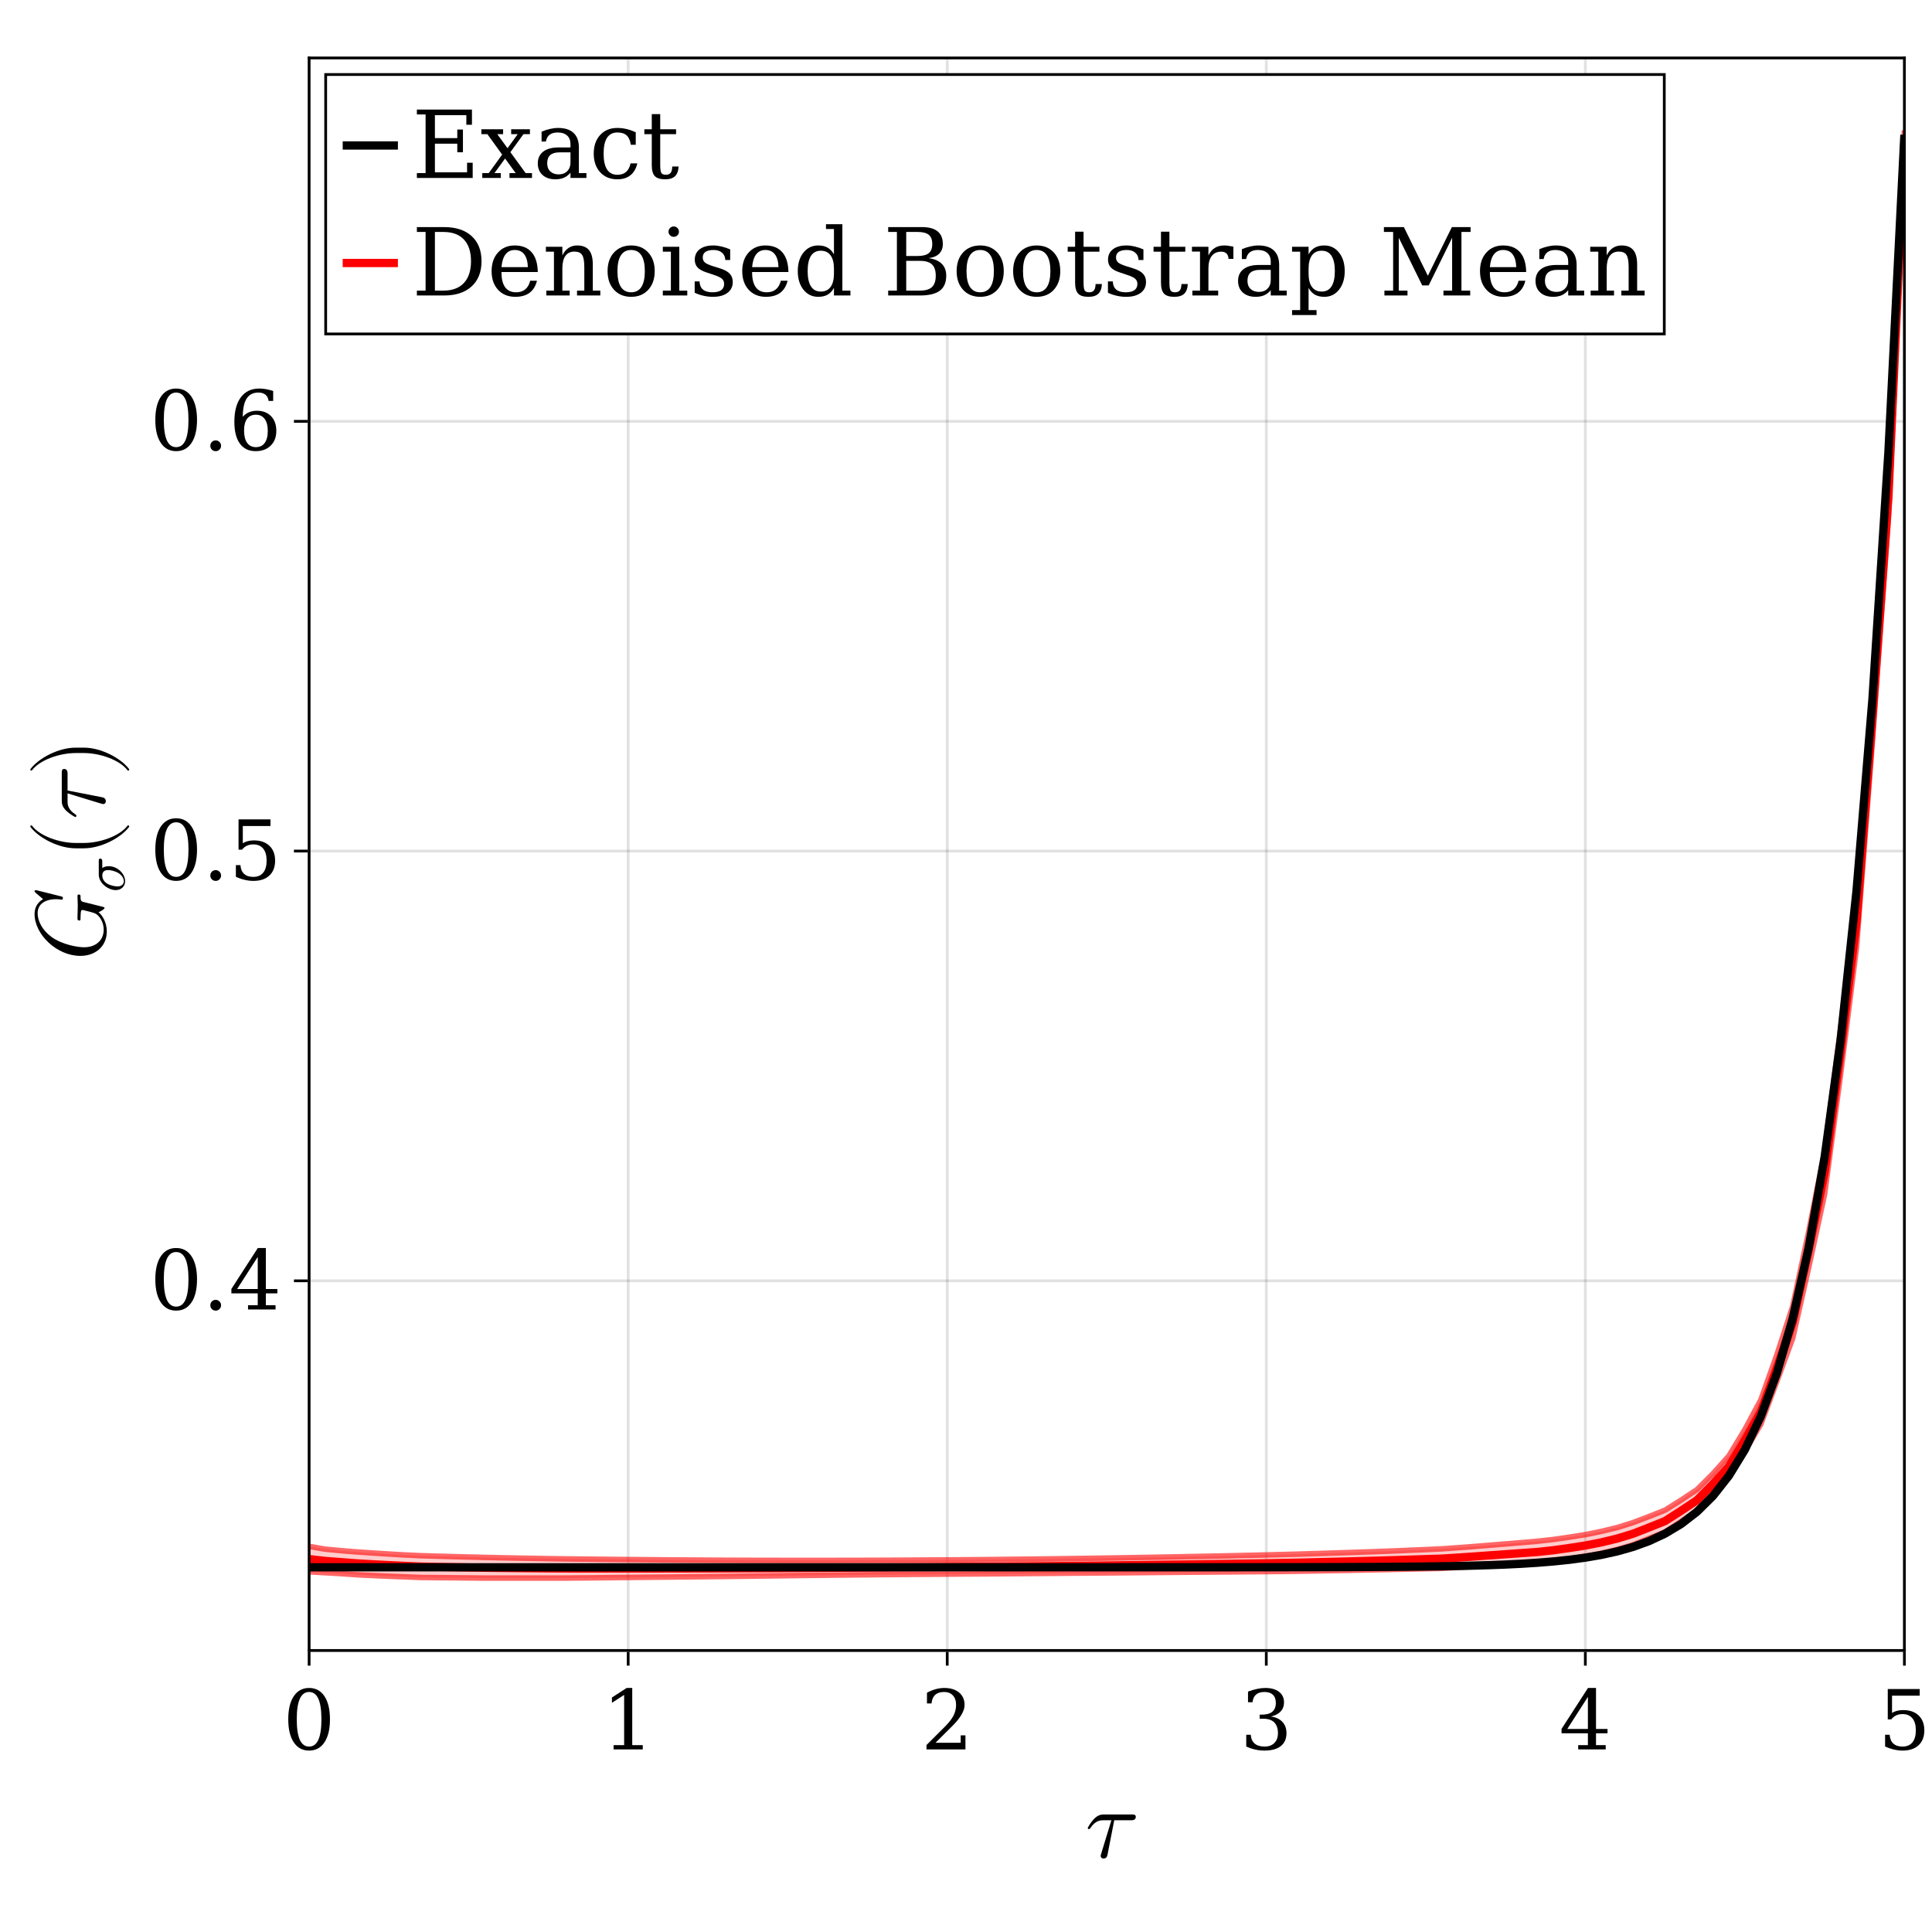 <?xml version="1.0" encoding="UTF-8"?>
<svg xmlns="http://www.w3.org/2000/svg" xmlns:xlink="http://www.w3.org/1999/xlink" width="700" height="700" viewBox="0 0 700 700">
<defs>
<g>
<g id="glyph-0-0-990bd4ef">
<path d="M 18.391 -14.656 C 18.391 -15.516 17.641 -15.516 16.953 -15.516 L 6.875 -15.516 C 6.156 -15.516 4.75 -15.516 3.172 -13.828 C 1.984 -12.531 0.969 -10.797 0.969 -10.578 C 0.969 -10.578 0.969 -10.219 1.406 -10.219 C 1.688 -10.219 1.766 -10.375 1.984 -10.656 C 3.75 -13.422 5.797 -13.422 6.547 -13.422 L 9.547 -13.422 L 6.016 -1.875 C 5.875 -1.438 5.656 -0.688 5.656 -0.547 C 5.656 -0.141 5.906 0.438 6.703 0.438 C 7.891 0.438 8.062 -0.578 8.172 -1.109 L 10.578 -13.422 L 16.625 -13.422 C 17.094 -13.422 18.391 -13.422 18.391 -14.656 Z M 18.391 -14.656 "/>
</g>
<g id="glyph-1-0-990bd4ef">
<path d="M 9.531 -1.031 C 11.031 -1.031 12.148 -1.848 12.891 -3.484 C 13.629 -5.129 14 -7.602 14 -10.906 C 14 -14.227 13.629 -16.707 12.891 -18.344 C 12.148 -19.988 11.031 -20.812 9.531 -20.812 C 8.039 -20.812 6.922 -19.988 6.172 -18.344 C 5.43 -16.707 5.062 -14.227 5.062 -10.906 C 5.062 -7.602 5.43 -5.129 6.172 -3.484 C 6.922 -1.848 8.039 -1.031 9.531 -1.031 Z M 9.531 0.422 C 7.164 0.422 5.316 -0.57 3.984 -2.562 C 2.648 -4.551 1.984 -7.332 1.984 -10.906 C 1.984 -14.5 2.648 -17.289 3.984 -19.281 C 5.316 -21.27 7.164 -22.266 9.531 -22.266 C 11.914 -22.266 13.77 -21.27 15.094 -19.281 C 16.426 -17.289 17.094 -14.5 17.094 -10.906 C 17.094 -7.332 16.426 -4.551 15.094 -2.562 C 13.77 -0.57 11.914 0.422 9.531 0.422 Z M 9.531 0.422 "/>
</g>
<g id="glyph-1-1-990bd4ef">
<path d="M 4.266 0 L 4.266 -1.547 L 8.078 -1.547 L 8.078 -19.75 L 3.656 -16.891 L 3.656 -18.812 L 9 -22.266 L 11.016 -22.266 L 11.016 -1.547 L 14.828 -1.547 L 14.828 0 Z M 4.266 0 "/>
</g>
<g id="glyph-1-2-990bd4ef">
<path d="M 3.844 -16.656 L 2.203 -16.656 L 2.203 -20.547 C 3.242 -21.109 4.289 -21.535 5.344 -21.828 C 6.406 -22.117 7.445 -22.266 8.469 -22.266 C 10.738 -22.266 12.531 -21.711 13.844 -20.609 C 15.164 -19.504 15.828 -18.004 15.828 -16.109 C 15.828 -13.973 14.336 -11.414 11.359 -8.438 C 11.117 -8.207 10.941 -8.035 10.828 -7.922 L 5.297 -2.406 L 14.422 -2.406 L 14.422 -5.094 L 16.141 -5.094 L 16.141 0 L 2.031 0 L 2.031 -1.594 L 8.672 -8.219 C 10.141 -9.688 11.188 -11.031 11.812 -12.25 C 12.438 -13.477 12.75 -14.766 12.75 -16.109 C 12.75 -17.586 12.363 -18.738 11.594 -19.562 C 10.82 -20.395 9.766 -20.812 8.422 -20.812 C 7.023 -20.812 5.945 -20.461 5.188 -19.766 C 4.426 -19.078 3.977 -18.039 3.844 -16.656 Z M 3.844 -16.656 "/>
</g>
<g id="glyph-1-3-990bd4ef">
<path d="M 2.922 -20.953 C 4.055 -21.379 5.148 -21.703 6.203 -21.922 C 7.254 -22.148 8.238 -22.266 9.156 -22.266 C 11.289 -22.266 12.957 -21.801 14.156 -20.875 C 15.363 -19.957 15.969 -18.676 15.969 -17.031 C 15.969 -15.719 15.551 -14.617 14.719 -13.734 C 13.895 -12.848 12.719 -12.25 11.188 -11.938 C 12.988 -11.688 14.383 -11.035 15.375 -9.984 C 16.363 -8.93 16.859 -7.57 16.859 -5.906 C 16.859 -3.863 16.172 -2.297 14.797 -1.203 C 13.43 -0.117 11.457 0.422 8.875 0.422 C 7.727 0.422 6.609 0.297 5.516 0.047 C 4.43 -0.191 3.352 -0.562 2.281 -1.062 L 2.281 -5.297 L 3.922 -5.297 C 4.023 -3.891 4.5 -2.828 5.344 -2.109 C 6.195 -1.391 7.395 -1.031 8.938 -1.031 C 10.426 -1.031 11.602 -1.461 12.469 -2.328 C 13.332 -3.191 13.766 -4.375 13.766 -5.875 C 13.766 -7.594 13.32 -8.895 12.438 -9.781 C 11.551 -10.664 10.25 -11.109 8.531 -11.109 L 7.141 -11.109 L 7.141 -12.594 L 7.859 -12.594 C 9.578 -12.594 10.863 -12.945 11.719 -13.656 C 12.57 -14.363 13 -15.43 13 -16.859 C 13 -18.141 12.645 -19.117 11.938 -19.797 C 11.238 -20.473 10.227 -20.812 8.906 -20.812 C 7.582 -20.812 6.555 -20.5 5.828 -19.875 C 5.109 -19.25 4.688 -18.32 4.562 -17.094 L 2.922 -17.094 Z M 2.922 -20.953 "/>
</g>
<g id="glyph-1-4-990bd4ef">
<path d="M 10.469 -7.406 L 10.469 -19.047 L 3 -7.406 Z M 16.922 0 L 6.953 0 L 6.953 -1.547 L 10.469 -1.547 L 10.469 -5.844 L 0.922 -5.844 L 0.922 -7.438 L 10.5 -22.266 L 13.406 -22.266 L 13.406 -7.406 L 17.578 -7.406 L 17.578 -5.844 L 13.406 -5.844 L 13.406 -1.547 L 16.922 -1.547 Z M 16.922 0 "/>
</g>
<g id="glyph-1-5-990bd4ef">
<path d="M 15.094 -21.875 L 15.094 -19.469 L 5.062 -19.469 L 5.062 -13.203 C 5.57 -13.547 6.164 -13.805 6.844 -13.984 C 7.52 -14.16 8.281 -14.25 9.125 -14.25 C 11.488 -14.25 13.352 -13.594 14.719 -12.281 C 16.082 -10.977 16.766 -9.191 16.766 -6.922 C 16.766 -4.609 16.07 -2.805 14.688 -1.516 C 13.312 -0.223 11.375 0.422 8.875 0.422 C 7.875 0.422 6.844 0.297 5.781 0.047 C 4.727 -0.191 3.648 -0.562 2.547 -1.062 L 2.547 -5.297 L 4.203 -5.297 C 4.297 -3.91 4.738 -2.852 5.531 -2.125 C 6.32 -1.395 7.438 -1.031 8.875 -1.031 C 10.414 -1.031 11.602 -1.535 12.438 -2.547 C 13.27 -3.566 13.688 -5.023 13.688 -6.922 C 13.688 -8.816 13.27 -10.27 12.438 -11.281 C 11.613 -12.289 10.426 -12.797 8.875 -12.797 C 8 -12.797 7.223 -12.641 6.547 -12.328 C 5.879 -12.016 5.289 -11.535 4.781 -10.891 L 3.516 -10.891 L 3.516 -21.875 Z M 15.094 -21.875 "/>
</g>
<g id="glyph-1-6-990bd4ef">
<path d="M 2.828 -1.531 C 2.828 -2.07 3.008 -2.531 3.375 -2.906 C 3.75 -3.289 4.219 -3.484 4.781 -3.484 C 5.312 -3.484 5.766 -3.289 6.141 -2.906 C 6.523 -2.531 6.719 -2.07 6.719 -1.531 C 6.719 -0.988 6.523 -0.523 6.141 -0.141 C 5.766 0.234 5.312 0.422 4.781 0.422 C 4.219 0.422 3.75 0.234 3.375 -0.141 C 3.008 -0.516 2.828 -0.977 2.828 -1.531 Z M 2.828 -1.531 "/>
</g>
<g id="glyph-1-7-990bd4ef">
<path d="M 9.812 -1.031 C 11.188 -1.031 12.242 -1.535 12.984 -2.547 C 13.734 -3.555 14.109 -5.008 14.109 -6.906 C 14.109 -8.789 13.734 -10.238 12.984 -11.25 C 12.242 -12.27 11.188 -12.781 9.812 -12.781 C 8.414 -12.781 7.348 -12.289 6.609 -11.312 C 5.879 -10.332 5.516 -8.922 5.516 -7.078 C 5.516 -5.129 5.883 -3.633 6.625 -2.594 C 7.375 -1.551 8.438 -1.031 9.812 -1.031 Z M 5.047 -12.047 C 5.703 -12.773 6.453 -13.316 7.297 -13.672 C 8.141 -14.035 9.086 -14.219 10.141 -14.219 C 12.316 -14.219 14.035 -13.562 15.297 -12.25 C 16.566 -10.945 17.203 -9.164 17.203 -6.906 C 17.203 -4.688 16.52 -2.91 15.156 -1.578 C 13.789 -0.242 11.973 0.422 9.703 0.422 C 7.223 0.422 5.316 -0.492 3.984 -2.328 C 2.66 -4.172 2 -6.801 2 -10.219 C 2 -14.051 2.785 -17.016 4.359 -19.109 C 5.93 -21.211 8.148 -22.266 11.016 -22.266 C 11.785 -22.266 12.594 -22.191 13.438 -22.047 C 14.289 -21.898 15.164 -21.68 16.062 -21.391 L 16.062 -17.781 L 14.406 -17.781 C 14.281 -18.77 13.898 -19.52 13.266 -20.031 C 12.629 -20.551 11.773 -20.812 10.703 -20.812 C 8.805 -20.812 7.395 -20.094 6.469 -18.656 C 5.539 -17.227 5.066 -15.023 5.047 -12.047 Z M 5.047 -12.047 "/>
</g>
<g id="glyph-2-0-990bd4ef">
<path d="M -9.359 -27.641 C -9.641 -27.641 -9.828 -27.5 -9.828 -27.188 C -9.828 -26.062 -9.719 -24.844 -9.719 -23.688 C -9.719 -22.141 -9.828 -20.516 -9.828 -18.969 C -9.828 -18.688 -9.828 -18.219 -9.109 -18.219 C -8.719 -18.219 -8.719 -18.609 -8.719 -19.156 L -8.719 -19.438 C -8.719 -19.906 -8.672 -20.516 -8.641 -20.984 C -8.531 -21.75 -8.5 -22.031 -7.984 -22.031 C -7.844 -22.031 -7.781 -22.031 -6.766 -21.75 C -3.562 -20.953 -3.172 -20.875 -2.156 -19.797 C -0.75 -18.25 -0.328 -16.266 -0.328 -14.906 C -0.328 -11.484 -2.703 -8.531 -7.484 -8.531 C -9.578 -8.531 -15.297 -9.391 -19.297 -12.312 C -22.609 -14.766 -24.266 -18.078 -24.266 -20.844 C -24.266 -24.656 -20.812 -25.953 -17.672 -25.953 C -16.734 -25.953 -15.594 -25.781 -15.484 -25.781 C -15.125 -25.781 -15.125 -26.141 -15.125 -26.312 C -15.125 -26.719 -15.156 -26.812 -15.766 -26.969 L -24.516 -29.156 C -24.656 -29.203 -24.875 -29.234 -25.016 -29.234 C -25.016 -29.234 -25.375 -29.203 -25.375 -28.844 C -25.375 -28.844 -25.375 -28.578 -24.984 -28.266 L -22.312 -25.984 C -24.797 -24.438 -25.375 -22.359 -25.375 -20.562 C -25.375 -13.141 -17.281 -5.406 -8.812 -5.406 C -3.031 -5.406 0.797 -9.141 0.797 -14.25 C 0.797 -17.562 -0.859 -20.203 -2.203 -21.234 C -1.328 -21.562 -0.031 -22.359 -0.031 -22.75 C -0.031 -23 -0.25 -23.078 -0.641 -23.188 L -7.531 -24.906 C -8.359 -25.125 -8.719 -25.203 -8.719 -26.781 C -8.719 -27.25 -8.719 -27.641 -9.359 -27.641 Z M -9.359 -27.641 "/>
</g>
<g id="glyph-3-0-990bd4ef">
<path d="M -8.781 -12.25 C -9.312 -12.25 -9.312 -11.797 -9.312 -11.406 L -9.312 -6.484 C -9.312 -3.219 -5.75 -0.828 -3.172 -0.828 C -1.281 -0.828 0.234 -2.094 0.234 -4.062 C 0.234 -6.609 -2.375 -9.484 -5.703 -9.484 C -6.062 -9.484 -7.109 -9.484 -8.047 -8.812 L -8.047 -11.188 C -8.047 -11.469 -8.047 -12.25 -8.781 -12.25 Z M -5.953 -8.094 C -4.938 -8.094 -3.172 -7.672 -2.078 -6.938 C -0.797 -6.094 -0.234 -4.922 -0.234 -4.078 C -0.234 -3.016 -1.016 -2.156 -2.562 -2.156 C -3.219 -2.156 -4.984 -2.422 -6.266 -3.172 C -7.75 -4.078 -8.047 -5.375 -8.047 -6.109 C -8.047 -7.922 -6.625 -8.094 -5.953 -8.094 Z M -5.953 -8.094 "/>
</g>
<g id="glyph-4-0-990bd4ef">
<path d="M 8.562 -11.953 C 8.453 -11.953 8.359 -11.875 8.281 -11.812 C 5.469 -8.062 -1.734 -5.578 -7.484 -5.578 L -10.516 -5.578 C -16.266 -5.578 -23.469 -8.062 -26.281 -11.812 C -26.359 -11.875 -26.453 -11.953 -26.562 -11.953 C -26.75 -11.953 -26.922 -11.766 -26.922 -11.594 C -26.922 -11.516 -26.891 -11.453 -26.859 -11.375 C -23.875 -7.422 -16.672 -3.641 -10.516 -3.641 L -7.484 -3.641 C -1.328 -3.641 5.875 -7.422 8.859 -11.375 C 8.891 -11.453 8.922 -11.516 8.922 -11.594 C 8.922 -11.766 8.75 -11.953 8.562 -11.953 Z M 8.562 -11.953 "/>
</g>
<g id="glyph-5-0-990bd4ef">
<path d="M -14.656 -18.391 C -15.516 -18.391 -15.516 -17.641 -15.516 -16.953 L -15.516 -6.875 C -15.516 -6.156 -15.516 -4.75 -13.828 -3.172 C -12.531 -1.984 -10.797 -0.969 -10.578 -0.969 C -10.578 -0.969 -10.219 -0.969 -10.219 -1.406 C -10.219 -1.688 -10.375 -1.766 -10.656 -1.984 C -13.422 -3.75 -13.422 -5.797 -13.422 -6.547 L -13.422 -9.547 L -1.875 -6.016 C -1.438 -5.875 -0.688 -5.656 -0.547 -5.656 C -0.141 -5.656 0.438 -5.906 0.438 -6.703 C 0.438 -7.891 -0.578 -8.062 -1.109 -8.172 L -13.422 -10.578 L -13.422 -16.625 C -13.422 -17.094 -13.422 -18.391 -14.656 -18.391 Z M -14.656 -18.391 "/>
</g>
<g id="glyph-6-0-990bd4ef">
<path d="M -7.484 -10.375 L -10.516 -10.375 C -16.672 -10.375 -23.875 -6.594 -26.859 -2.625 C -26.891 -2.562 -26.922 -2.484 -26.922 -2.406 C -26.922 -2.234 -26.75 -2.047 -26.562 -2.047 C -26.453 -2.047 -26.359 -2.125 -26.281 -2.203 C -23.469 -5.938 -16.266 -8.422 -10.516 -8.422 L -7.484 -8.422 C -1.734 -8.422 5.469 -5.938 8.281 -2.203 C 8.359 -2.125 8.453 -2.047 8.562 -2.047 C 8.75 -2.047 8.922 -2.234 8.922 -2.406 C 8.922 -2.484 8.891 -2.562 8.859 -2.625 C 5.875 -6.594 -1.328 -10.375 -7.484 -10.375 Z M -7.484 -10.375 "/>
</g>
<g id="glyph-7-0-990bd4ef">
<path d="M 1.875 0 L 1.875 -1.766 L 5.031 -1.766 L 5.031 -23.016 L 1.875 -23.016 L 1.875 -24.781 L 21.828 -24.781 L 21.828 -19.281 L 19.797 -19.281 L 19.797 -22.75 L 8.406 -22.75 L 8.406 -14.438 L 16.516 -14.438 L 16.516 -17.547 L 18.562 -17.547 L 18.562 -9.312 L 16.516 -9.312 L 16.516 -12.422 L 8.406 -12.422 L 8.406 -2.047 L 20.062 -2.047 L 20.062 -5.516 L 22.094 -5.516 L 22.094 0 Z M 1.875 0 "/>
</g>
<g id="glyph-7-1-990bd4ef">
<path d="M 9.891 -10.781 L 13.594 -15.875 L 11.219 -15.875 L 11.219 -17.641 L 18.016 -17.641 L 18.016 -15.875 L 15.672 -15.875 L 10.938 -9.344 L 16.453 -1.766 L 18.766 -1.766 L 18.766 0 L 10.609 0 L 10.609 -1.766 L 12.844 -1.766 L 9.016 -7.047 L 5.156 -1.766 L 7.453 -1.766 L 7.453 0 L 0.75 0 L 0.75 -1.766 L 3.094 -1.766 L 7.953 -8.469 L 2.594 -15.875 L 0.422 -15.875 L 0.422 -17.641 L 8.297 -17.641 L 8.297 -15.875 L 6.188 -15.875 Z M 9.891 -10.781 "/>
</g>
<g id="glyph-7-2-990bd4ef">
<path d="M 13.531 -5.547 L 13.531 -9.281 L 9.594 -9.281 C 8.082 -9.281 6.953 -8.953 6.203 -8.297 C 5.461 -7.648 5.094 -6.648 5.094 -5.297 C 5.094 -4.066 5.469 -3.094 6.219 -2.375 C 6.977 -1.656 8 -1.297 9.281 -1.297 C 10.551 -1.297 11.578 -1.688 12.359 -2.469 C 13.141 -3.258 13.531 -4.285 13.531 -5.547 Z M 16.578 -11.031 L 16.578 -1.766 L 19.312 -1.766 L 19.312 0 L 13.531 0 L 13.531 -1.906 C 12.852 -1.094 12.07 -0.488 11.188 -0.094 C 10.301 0.289 9.266 0.484 8.078 0.484 C 6.117 0.484 4.562 -0.035 3.406 -1.078 C 2.258 -2.117 1.688 -3.523 1.688 -5.297 C 1.688 -7.117 2.344 -8.535 3.656 -9.547 C 4.977 -10.555 6.844 -11.062 9.25 -11.062 L 13.531 -11.062 L 13.531 -12.266 C 13.531 -13.609 13.125 -14.645 12.312 -15.375 C 11.5 -16.113 10.352 -16.484 8.875 -16.484 C 7.664 -16.484 6.695 -16.207 5.969 -15.656 C 5.25 -15.102 4.801 -14.285 4.625 -13.203 L 3.062 -13.203 L 3.062 -16.766 C 4.125 -17.223 5.156 -17.562 6.156 -17.781 C 7.156 -18.008 8.129 -18.125 9.078 -18.125 C 11.523 -18.125 13.383 -17.52 14.656 -16.312 C 15.938 -15.102 16.578 -13.344 16.578 -11.031 Z M 16.578 -11.031 "/>
</g>
<g id="glyph-7-3-990bd4ef">
<path d="M 17.484 -5.297 C 17.047 -3.41 16.211 -1.973 14.984 -0.984 C 13.766 -0.004 12.18 0.484 10.234 0.484 C 7.66 0.484 5.594 -0.363 4.031 -2.062 C 2.469 -3.758 1.688 -6.016 1.688 -8.828 C 1.688 -11.648 2.469 -13.906 4.031 -15.594 C 5.594 -17.281 7.66 -18.125 10.234 -18.125 C 11.348 -18.125 12.457 -17.992 13.562 -17.734 C 14.664 -17.473 15.781 -17.078 16.906 -16.547 L 16.906 -12.031 L 15.125 -12.031 C 14.895 -13.582 14.391 -14.711 13.609 -15.422 C 12.828 -16.129 11.711 -16.484 10.266 -16.484 C 8.609 -16.484 7.359 -15.844 6.516 -14.562 C 5.68 -13.289 5.266 -11.379 5.266 -8.828 C 5.266 -6.285 5.68 -4.367 6.516 -3.078 C 7.348 -1.797 8.598 -1.156 10.266 -1.156 C 11.578 -1.156 12.625 -1.5 13.406 -2.188 C 14.195 -2.875 14.738 -3.91 15.031 -5.297 Z M 17.484 -5.297 "/>
</g>
<g id="glyph-7-4-990bd4ef">
<path d="M 3.672 -15.875 L 0.984 -15.875 L 0.984 -17.641 L 3.672 -17.641 L 3.672 -23.125 L 6.734 -23.125 L 6.734 -17.641 L 12.484 -17.641 L 12.484 -15.875 L 6.734 -15.875 L 6.734 -4.672 C 6.734 -3.172 6.879 -2.207 7.172 -1.781 C 7.461 -1.363 7.992 -1.156 8.766 -1.156 C 9.566 -1.156 10.148 -1.391 10.516 -1.859 C 10.879 -2.336 11.07 -3.102 11.094 -4.156 L 13.391 -4.156 C 13.305 -2.551 12.867 -1.375 12.078 -0.625 C 11.297 0.113 10.102 0.484 8.5 0.484 C 6.738 0.484 5.492 0.094 4.766 -0.688 C 4.035 -1.469 3.672 -2.797 3.672 -4.672 Z M 3.672 -15.875 "/>
</g>
<g id="glyph-7-5-990bd4ef">
<path d="M 8.406 -1.766 L 11.484 -1.766 C 14.703 -1.766 17.172 -2.68 18.891 -4.516 C 20.617 -6.348 21.484 -8.984 21.484 -12.422 C 21.484 -15.848 20.625 -18.469 18.906 -20.281 C 17.195 -22.102 14.723 -23.016 11.484 -23.016 L 8.406 -23.016 Z M 1.875 0 L 1.875 -1.766 L 5.031 -1.766 L 5.031 -23.016 L 1.875 -23.016 L 1.875 -24.781 L 11.734 -24.781 C 16.004 -24.781 19.332 -23.691 21.719 -21.516 C 24.102 -19.336 25.297 -16.305 25.297 -12.422 C 25.297 -8.523 24.098 -5.477 21.703 -3.281 C 19.316 -1.094 15.992 0 11.734 0 Z M 1.875 0 "/>
</g>
<g id="glyph-7-6-990bd4ef">
<path d="M 18.422 -8.5 L 5.266 -8.5 L 5.266 -8.375 C 5.266 -5.988 5.711 -4.188 6.609 -2.969 C 7.504 -1.758 8.828 -1.156 10.578 -1.156 C 11.91 -1.156 13.004 -1.504 13.859 -2.203 C 14.723 -2.91 15.328 -3.957 15.672 -5.344 L 18.125 -5.344 C 17.645 -3.406 16.75 -1.945 15.438 -0.969 C 14.125 0 12.398 0.484 10.266 0.484 C 7.68 0.484 5.602 -0.363 4.031 -2.062 C 2.469 -3.758 1.688 -6.016 1.688 -8.828 C 1.688 -11.617 2.457 -13.863 4 -15.562 C 5.539 -17.27 7.562 -18.125 10.062 -18.125 C 12.727 -18.125 14.773 -17.301 16.203 -15.656 C 17.629 -14.02 18.367 -11.633 18.422 -8.5 Z M 14.828 -10.266 C 14.754 -12.316 14.316 -13.863 13.516 -14.906 C 12.711 -15.957 11.562 -16.484 10.062 -16.484 C 8.656 -16.484 7.547 -15.957 6.734 -14.906 C 5.93 -13.852 5.441 -12.305 5.266 -10.266 Z M 14.828 -10.266 "/>
</g>
<g id="glyph-7-7-990bd4ef">
<path d="M 1.391 0 L 1.391 -1.766 L 4.156 -1.766 L 4.156 -15.875 L 1.234 -15.875 L 1.234 -17.641 L 7.203 -17.641 L 7.203 -14.516 C 7.766 -15.703 8.5 -16.598 9.406 -17.203 C 10.312 -17.816 11.359 -18.125 12.547 -18.125 C 14.492 -18.125 15.926 -17.566 16.844 -16.453 C 17.77 -15.336 18.234 -13.594 18.234 -11.219 L 18.234 -1.766 L 20.953 -1.766 L 20.953 0 L 12.516 0 L 12.516 -1.766 L 15.156 -1.766 L 15.156 -10.266 C 15.156 -12.422 14.891 -13.898 14.359 -14.703 C 13.828 -15.504 12.895 -15.906 11.562 -15.906 C 10.145 -15.906 9.062 -15.383 8.312 -14.344 C 7.57 -13.312 7.203 -11.805 7.203 -9.828 L 7.203 -1.766 L 9.859 -1.766 L 9.859 0 Z M 1.391 0 "/>
</g>
<g id="glyph-7-8-990bd4ef">
<path d="M 10.234 -1.156 C 11.867 -1.156 13.102 -1.801 13.938 -3.094 C 14.77 -4.395 15.188 -6.305 15.188 -8.828 C 15.188 -11.359 14.77 -13.266 13.938 -14.547 C 13.102 -15.836 11.867 -16.484 10.234 -16.484 C 8.586 -16.484 7.348 -15.836 6.516 -14.547 C 5.68 -13.266 5.266 -11.359 5.266 -8.828 C 5.266 -6.305 5.68 -4.395 6.516 -3.094 C 7.359 -1.801 8.598 -1.156 10.234 -1.156 Z M 10.234 0.484 C 7.66 0.484 5.594 -0.363 4.031 -2.062 C 2.469 -3.758 1.688 -6.016 1.688 -8.828 C 1.688 -11.641 2.461 -13.891 4.016 -15.578 C 5.578 -17.273 7.648 -18.125 10.234 -18.125 C 12.805 -18.125 14.867 -17.273 16.422 -15.578 C 17.984 -13.891 18.766 -11.641 18.766 -8.828 C 18.766 -6.016 17.984 -3.758 16.422 -2.062 C 14.867 -0.363 12.805 0.484 10.234 0.484 Z M 10.234 0.484 "/>
</g>
<g id="glyph-7-9-990bd4ef">
<path d="M 3.297 -23.125 C 3.297 -23.633 3.484 -24.078 3.859 -24.453 C 4.234 -24.828 4.68 -25.016 5.203 -25.016 C 5.703 -25.016 6.141 -24.828 6.516 -24.453 C 6.891 -24.078 7.078 -23.633 7.078 -23.125 C 7.078 -22.602 6.895 -22.16 6.531 -21.797 C 6.164 -21.43 5.723 -21.25 5.203 -21.25 C 4.68 -21.25 4.234 -21.43 3.859 -21.797 C 3.484 -22.16 3.297 -22.602 3.297 -23.125 Z M 7.203 -1.766 L 10.094 -1.766 L 10.094 0 L 1.234 0 L 1.234 -1.766 L 4.156 -1.766 L 4.156 -15.875 L 1.234 -15.875 L 1.234 -17.641 L 7.203 -17.641 Z M 7.203 -1.766 "/>
</g>
<g id="glyph-7-10-990bd4ef">
<path d="M 1.906 -0.984 L 1.906 -5.094 L 3.672 -5.094 C 3.711 -3.781 4.125 -2.797 4.906 -2.141 C 5.688 -1.484 6.844 -1.156 8.375 -1.156 C 9.738 -1.156 10.781 -1.41 11.5 -1.922 C 12.219 -2.441 12.578 -3.195 12.578 -4.188 C 12.578 -4.957 12.312 -5.582 11.781 -6.062 C 11.258 -6.539 10.156 -7.051 8.469 -7.594 L 6.266 -8.328 C 4.742 -8.816 3.641 -9.426 2.953 -10.156 C 2.273 -10.883 1.938 -11.816 1.938 -12.953 C 1.938 -14.566 2.531 -15.832 3.719 -16.75 C 4.906 -17.664 6.547 -18.125 8.641 -18.125 C 9.566 -18.125 10.539 -18.004 11.562 -17.766 C 12.594 -17.523 13.66 -17.172 14.766 -16.703 L 14.766 -12.844 L 13 -12.844 C 12.957 -13.988 12.555 -14.879 11.797 -15.516 C 11.047 -16.16 10.023 -16.484 8.734 -16.484 C 7.453 -16.484 6.477 -16.254 5.812 -15.797 C 5.156 -15.348 4.828 -14.672 4.828 -13.766 C 4.828 -13.023 5.078 -12.43 5.578 -11.984 C 6.078 -11.535 7.07 -11.078 8.562 -10.609 L 10.984 -9.859 C 12.66 -9.336 13.863 -8.688 14.594 -7.906 C 15.332 -7.125 15.703 -6.117 15.703 -4.891 C 15.703 -3.223 15.062 -1.91 13.781 -0.953 C 12.508 0.004 10.75 0.484 8.5 0.484 C 7.363 0.484 6.25 0.359 5.156 0.109 C 4.07 -0.129 2.988 -0.492 1.906 -0.984 Z M 1.906 -0.984 "/>
</g>
<g id="glyph-7-11-990bd4ef">
<path d="M 17.844 -1.766 L 20.766 -1.766 L 20.766 0 L 14.797 0 L 14.797 -2.75 C 14.191 -1.645 13.426 -0.828 12.5 -0.297 C 11.582 0.223 10.441 0.484 9.078 0.484 C 6.91 0.484 5.133 -0.375 3.75 -2.094 C 2.375 -3.82 1.688 -6.066 1.688 -8.828 C 1.688 -11.598 2.375 -13.836 3.75 -15.547 C 5.125 -17.266 6.898 -18.125 9.078 -18.125 C 10.441 -18.125 11.582 -17.859 12.5 -17.328 C 13.426 -16.805 14.191 -15.992 14.797 -14.891 L 14.797 -24.078 L 11.906 -24.078 L 11.906 -25.828 L 17.844 -25.828 Z M 14.797 -7.953 L 14.797 -9.703 C 14.797 -11.805 14.391 -13.414 13.578 -14.531 C 12.766 -15.656 11.582 -16.219 10.031 -16.219 C 8.457 -16.219 7.27 -15.598 6.469 -14.359 C 5.664 -13.117 5.266 -11.273 5.266 -8.828 C 5.266 -6.398 5.664 -4.555 6.469 -3.297 C 7.27 -2.047 8.457 -1.422 10.031 -1.422 C 11.582 -1.422 12.766 -1.977 13.578 -3.094 C 14.391 -4.207 14.797 -5.828 14.797 -7.953 Z M 14.797 -7.953 "/>
</g>
<g id="glyph-7-12-990bd4ef">
</g>
<g id="glyph-7-13-990bd4ef">
<path d="M 8.406 -1.766 L 13.359 -1.766 C 15.359 -1.766 16.816 -2.191 17.734 -3.047 C 18.648 -3.91 19.109 -5.285 19.109 -7.172 C 19.109 -9.047 18.648 -10.41 17.734 -11.266 C 16.828 -12.117 15.367 -12.547 13.359 -12.547 L 8.406 -12.547 Z M 8.406 -14.312 L 12.625 -14.312 C 14.438 -14.312 15.758 -14.66 16.594 -15.359 C 17.426 -16.055 17.844 -17.156 17.844 -18.656 C 17.844 -20.176 17.426 -21.281 16.594 -21.969 C 15.758 -22.664 14.438 -23.016 12.625 -23.016 L 8.406 -23.016 Z M 1.875 0 L 1.875 -1.766 L 5.031 -1.766 L 5.031 -23.016 L 1.875 -23.016 L 1.875 -24.781 L 14.109 -24.781 C 16.609 -24.781 18.492 -24.27 19.766 -23.25 C 21.035 -22.227 21.672 -20.695 21.672 -18.656 C 21.672 -17.188 21.227 -16.016 20.344 -15.141 C 19.469 -14.266 18.18 -13.727 16.484 -13.531 C 18.586 -13.258 20.18 -12.582 21.266 -11.5 C 22.359 -10.426 22.906 -8.984 22.906 -7.172 C 22.906 -4.711 22.129 -2.898 20.578 -1.734 C 19.035 -0.578 16.617 0 13.328 0 Z M 1.875 0 "/>
</g>
<g id="glyph-7-14-990bd4ef">
<path d="M 16.25 -17.688 L 16.25 -13.266 L 14.5 -13.266 C 14.438 -14.141 14.188 -14.789 13.75 -15.219 C 13.32 -15.656 12.695 -15.875 11.875 -15.875 C 10.363 -15.875 9.207 -15.352 8.406 -14.312 C 7.602 -13.27 7.203 -11.773 7.203 -9.828 L 7.203 -1.766 L 10.734 -1.766 L 10.734 0 L 1.391 0 L 1.391 -1.766 L 4.156 -1.766 L 4.156 -15.906 L 1.234 -15.906 L 1.234 -17.641 L 7.203 -17.641 L 7.203 -14.516 C 7.805 -15.742 8.578 -16.648 9.516 -17.234 C 10.453 -17.828 11.598 -18.125 12.953 -18.125 C 13.453 -18.125 13.973 -18.082 14.516 -18 C 15.066 -17.926 15.645 -17.82 16.25 -17.688 Z M 16.25 -17.688 "/>
</g>
<g id="glyph-7-15-990bd4ef">
<path d="M 6.969 -9.703 L 6.969 -7.953 C 6.969 -5.828 7.375 -4.207 8.188 -3.094 C 9 -1.977 10.18 -1.422 11.734 -1.422 C 13.297 -1.422 14.477 -2.047 15.281 -3.297 C 16.082 -4.555 16.484 -6.398 16.484 -8.828 C 16.484 -11.273 16.082 -13.117 15.281 -14.359 C 14.477 -15.598 13.297 -16.219 11.734 -16.219 C 10.18 -16.219 9 -15.656 8.188 -14.531 C 7.375 -13.414 6.969 -11.805 6.969 -9.703 Z M 3.922 -15.875 L 0.984 -15.875 L 0.984 -17.641 L 6.969 -17.641 L 6.969 -14.891 C 7.57 -15.992 8.332 -16.805 9.25 -17.328 C 10.176 -17.859 11.32 -18.125 12.688 -18.125 C 14.852 -18.125 16.625 -17.266 18 -15.547 C 19.375 -13.836 20.062 -11.598 20.062 -8.828 C 20.062 -6.066 19.375 -3.82 18 -2.094 C 16.625 -0.375 14.852 0.484 12.688 0.484 C 11.32 0.484 10.176 0.223 9.25 -0.297 C 8.332 -0.828 7.57 -1.645 6.969 -2.75 L 6.969 5.297 L 9.859 5.297 L 9.859 7.078 L 0.984 7.078 L 0.984 5.297 L 3.922 5.297 Z M 3.922 -15.875 "/>
</g>
<g id="glyph-7-16-990bd4ef">
<path d="M 1.875 0 L 1.875 -1.766 L 5.031 -1.766 L 5.031 -23.016 L 1.688 -23.016 L 1.688 -24.781 L 8.922 -24.781 L 17.609 -7.141 L 26.312 -24.781 L 33.094 -24.781 L 33.094 -23.016 L 29.781 -23.016 L 29.781 -1.766 L 32.953 -1.766 L 32.953 0 L 23.266 0 L 23.266 -1.766 L 26.406 -1.766 L 26.406 -20.922 L 17.906 -3.641 L 15.578 -3.641 L 7.078 -20.922 L 7.078 -1.766 L 10.234 -1.766 L 10.234 0 Z M 1.875 0 "/>
</g>
</g>
<clipPath id="clip-0-990bd4ef">
<path clip-rule="nonzero" d="M 112 43 L 690 43 L 690 577 L 112 577 Z M 112 43 "/>
</clipPath>
<clipPath id="clip-1-990bd4ef">
<path clip-rule="nonzero" d="M 112 50 L 690 50 L 690 578 L 112 578 Z M 112 50 "/>
</clipPath>
<clipPath id="clip-2-990bd4ef">
<path clip-rule="nonzero" d="M 112 41 L 690 41 L 690 572 L 112 572 Z M 112 41 "/>
</clipPath>
<clipPath id="clip-3-990bd4ef">
<path clip-rule="nonzero" d="M 112 40 L 690 40 L 690 577 L 112 577 Z M 112 40 "/>
</clipPath>
</defs>
<rect x="-70" y="-70" width="840" height="840" fill="rgb(100%, 100%, 100%)" fill-opacity="1"/>
<path fill-rule="nonzero" fill="rgb(100%, 100%, 100%)" fill-opacity="1" d="M 112 598 L 690 598 L 690 21 L 112 21 Z M 112 598 "/>
<path fill="none" stroke-width="1" stroke-linecap="butt" stroke-linejoin="miter" stroke="rgb(0%, 0%, 0%)" stroke-opacity="0.12" stroke-miterlimit="1.155" d="M 112 598 L 112 21 "/>
<path fill="none" stroke-width="1" stroke-linecap="butt" stroke-linejoin="miter" stroke="rgb(0%, 0%, 0%)" stroke-opacity="0.12" stroke-miterlimit="1.155" d="M 227.602 598 L 227.602 21 "/>
<path fill="none" stroke-width="1" stroke-linecap="butt" stroke-linejoin="miter" stroke="rgb(0%, 0%, 0%)" stroke-opacity="0.12" stroke-miterlimit="1.155" d="M 343.199 598 L 343.199 21 "/>
<path fill="none" stroke-width="1" stroke-linecap="butt" stroke-linejoin="miter" stroke="rgb(0%, 0%, 0%)" stroke-opacity="0.12" stroke-miterlimit="1.155" d="M 458.801 598 L 458.801 21 "/>
<path fill="none" stroke-width="1" stroke-linecap="butt" stroke-linejoin="miter" stroke="rgb(0%, 0%, 0%)" stroke-opacity="0.12" stroke-miterlimit="1.155" d="M 574.398 598 L 574.398 21 "/>
<path fill="none" stroke-width="1" stroke-linecap="butt" stroke-linejoin="miter" stroke="rgb(0%, 0%, 0%)" stroke-opacity="0.12" stroke-miterlimit="1.155" d="M 690 598 L 690 21 "/>
<path fill="none" stroke-width="1" stroke-linecap="butt" stroke-linejoin="miter" stroke="rgb(0%, 0%, 0%)" stroke-opacity="0.12" stroke-miterlimit="1.155" d="M 112 464.059 L 690 464.059 "/>
<path fill="none" stroke-width="1" stroke-linecap="butt" stroke-linejoin="miter" stroke="rgb(0%, 0%, 0%)" stroke-opacity="0.12" stroke-miterlimit="1.155" d="M 112 308.359 L 690 308.359 "/>
<path fill="none" stroke-width="1" stroke-linecap="butt" stroke-linejoin="miter" stroke="rgb(0%, 0%, 0%)" stroke-opacity="0.12" stroke-miterlimit="1.155" d="M 112 152.656 L 690 152.656 "/>
<g fill="rgb(0%, 0%, 0%)" fill-opacity="1">
<use xlink:href="#glyph-0-0-990bd4ef" x="393.134" y="672.938"/>
</g>
<g fill="rgb(0%, 0%, 0%)" fill-opacity="1">
<use xlink:href="#glyph-1-0-990bd4ef" x="102.457" y="633.847"/>
</g>
<g fill="rgb(0%, 0%, 0%)" fill-opacity="1">
<use xlink:href="#glyph-1-1-990bd4ef" x="218.057" y="633.847"/>
</g>
<g fill="rgb(0%, 0%, 0%)" fill-opacity="1">
<use xlink:href="#glyph-1-2-990bd4ef" x="333.657" y="633.847"/>
</g>
<g fill="rgb(0%, 0%, 0%)" fill-opacity="1">
<use xlink:href="#glyph-1-3-990bd4ef" x="449.257" y="633.847"/>
</g>
<g fill="rgb(0%, 0%, 0%)" fill-opacity="1">
<use xlink:href="#glyph-1-4-990bd4ef" x="564.857" y="633.847"/>
</g>
<g fill="rgb(0%, 0%, 0%)" fill-opacity="1">
<use xlink:href="#glyph-1-5-990bd4ef" x="680.457" y="633.847"/>
</g>
<g fill="rgb(0%, 0%, 0%)" fill-opacity="1">
<use xlink:href="#glyph-2-0-990bd4ef" x="37.9" y="351.742"/>
</g>
<g fill="rgb(0%, 0%, 0%)" fill-opacity="1">
<use xlink:href="#glyph-3-0-990bd4ef" x="45.1" y="323.331"/>
</g>
<g fill="rgb(0%, 0%, 0%)" fill-opacity="1">
<use xlink:href="#glyph-4-0-990bd4ef" x="37.9" y="310.998"/>
</g>
<g fill="rgb(0%, 0%, 0%)" fill-opacity="1">
<use xlink:href="#glyph-5-0-990bd4ef" x="37.9" y="296.994"/>
</g>
<g fill="rgb(0%, 0%, 0%)" fill-opacity="1">
<use xlink:href="#glyph-6-0-990bd4ef" x="37.9" y="281.262"/>
</g>
<g fill="rgb(0%, 0%, 0%)" fill-opacity="1">
<use xlink:href="#glyph-1-0-990bd4ef" x="54.29" y="474.445"/>
</g>
<g fill="rgb(0%, 0%, 0%)" fill-opacity="1">
<use xlink:href="#glyph-1-6-990bd4ef" x="73.377" y="474.445"/>
</g>
<g fill="rgb(0%, 0%, 0%)" fill-opacity="1">
<use xlink:href="#glyph-1-4-990bd4ef" x="82.913" y="474.445"/>
</g>
<g fill="rgb(0%, 0%, 0%)" fill-opacity="1">
<use xlink:href="#glyph-1-0-990bd4ef" x="54.29" y="318.744"/>
</g>
<g fill="rgb(0%, 0%, 0%)" fill-opacity="1">
<use xlink:href="#glyph-1-6-990bd4ef" x="73.377" y="318.744"/>
</g>
<g fill="rgb(0%, 0%, 0%)" fill-opacity="1">
<use xlink:href="#glyph-1-5-990bd4ef" x="82.913" y="318.744"/>
</g>
<g fill="rgb(0%, 0%, 0%)" fill-opacity="1">
<use xlink:href="#glyph-1-0-990bd4ef" x="54.29" y="163.043"/>
</g>
<g fill="rgb(0%, 0%, 0%)" fill-opacity="1">
<use xlink:href="#glyph-1-6-990bd4ef" x="73.377" y="163.043"/>
</g>
<g fill="rgb(0%, 0%, 0%)" fill-opacity="1">
<use xlink:href="#glyph-1-7-990bd4ef" x="82.913" y="163.043"/>
</g>
<path fill-rule="nonzero" fill="rgb(100%, 0%, 0%)" fill-opacity="0.2" d="M 112 560.285 L 117.781 561.285 L 123.559 561.84 L 129.34 562.305 L 135.121 562.691 L 140.898 563.051 L 146.68 563.391 L 152.461 563.656 L 158.238 563.828 L 164.02 563.984 L 169.801 564.137 L 175.578 564.277 L 181.359 564.406 L 187.141 564.52 L 192.922 564.625 L 198.699 564.727 L 204.48 564.816 L 210.262 564.883 L 216.039 564.941 L 221.82 565 L 227.602 565.055 L 233.379 565.105 L 244.941 565.199 L 250.719 565.238 L 256.5 565.273 L 262.281 565.305 L 268.059 565.328 L 273.84 565.344 L 279.621 565.355 L 285.398 565.363 L 291.18 565.367 L 296.961 565.367 L 302.738 565.359 L 308.52 565.352 L 314.301 565.336 L 320.078 565.316 L 325.859 565.289 L 331.641 565.258 L 337.422 565.223 L 343.199 565.188 L 348.98 565.145 L 354.762 565.098 L 360.539 565.039 L 372.102 564.914 L 377.879 564.844 L 383.66 564.77 L 389.441 564.688 L 395.219 564.605 L 406.781 564.426 L 412.559 564.324 L 418.34 564.223 L 424.121 564.117 L 429.898 564.004 L 435.68 563.891 L 441.461 563.773 L 447.238 563.648 L 453.02 563.52 L 458.801 563.383 L 464.578 563.238 L 470.359 563.082 L 476.141 562.91 L 481.922 562.73 L 487.699 562.547 L 493.48 562.355 L 499.262 562.156 L 505.039 561.934 L 510.82 561.688 L 516.602 561.438 L 522.379 561.18 L 528.16 560.77 L 533.941 560.336 L 539.719 559.871 L 545.5 559.398 L 551.281 558.918 L 557.059 558.422 L 562.84 557.781 L 568.621 556.938 L 574.398 556.031 L 580.18 554.852 L 585.961 553.457 L 591.738 551.641 L 597.52 549.445 L 603.301 547.148 L 609.078 543.527 L 614.859 539.699 L 620.641 533.941 L 626.422 527.473 L 632.199 517.918 L 637.98 507.191 L 643.762 490.977 L 649.539 473.277 L 655.32 446.285 L 661.102 417.004 L 666.879 372.543 L 672.66 324.41 L 678.441 251.125 L 684.219 171.613 L 690 47.227 L 690 56.43 L 684.219 187.883 L 678.441 268.164 L 672.66 343.207 L 666.879 389.246 L 661.102 432.629 L 655.32 459.254 L 649.539 484.844 L 643.762 500.57 L 637.98 516.023 L 632.199 525.785 L 626.422 535.234 L 620.641 541.461 L 614.859 547.398 L 609.078 551.262 L 603.301 555.047 L 597.52 557.395 L 591.738 559.711 L 585.961 561.418 L 580.18 562.824 L 574.398 563.91 L 568.621 564.797 L 562.84 565.578 L 557.059 566.191 L 551.281 566.527 L 545.5 566.867 L 539.719 567.219 L 533.941 567.574 L 528.16 567.93 L 522.379 568.254 L 516.602 568.375 L 505.039 568.625 L 499.262 568.746 L 493.48 568.859 L 487.699 568.98 L 481.922 569.078 L 476.141 569.18 L 470.359 569.285 L 464.578 569.355 L 458.801 569.418 L 453.02 569.461 L 447.238 569.512 L 441.461 569.559 L 435.68 569.602 L 429.898 569.648 L 424.121 569.695 L 418.34 569.746 L 412.559 569.801 L 406.781 569.852 L 395.219 569.938 L 389.441 569.98 L 383.66 570.027 L 377.879 570.078 L 372.102 570.129 L 366.32 570.172 L 360.539 570.223 L 354.762 570.27 L 348.98 570.301 L 343.199 570.34 L 337.422 570.383 L 325.859 570.469 L 320.078 570.52 L 314.301 570.574 L 308.52 570.629 L 302.738 570.691 L 296.961 570.758 L 291.18 570.824 L 285.398 570.895 L 279.621 570.969 L 273.84 571.039 L 268.059 571.117 L 262.281 571.188 L 250.719 571.312 L 244.941 571.371 L 239.16 571.434 L 233.379 571.488 L 227.602 571.547 L 221.82 571.602 L 216.039 571.664 L 210.262 571.715 L 204.48 571.766 L 198.699 571.77 L 192.922 571.773 L 187.141 571.77 L 181.359 571.773 L 175.578 571.77 L 169.801 571.711 L 158.238 571.609 L 152.461 571.551 L 146.68 571.316 L 140.898 571.102 L 135.121 570.848 L 129.34 570.574 L 123.559 570.156 L 117.781 569.824 L 112 569.488 Z M 112 560.285 "/>
<g clip-path="url(#clip-0-990bd4ef)">
<path fill="none" stroke-width="3" stroke-linecap="butt" stroke-linejoin="miter" stroke="rgb(100%, 0%, 0%)" stroke-opacity="1" stroke-miterlimit="2" d="M 112 564.887 L 117.781 565.555 L 123.559 565.996 L 129.34 566.438 L 135.121 566.77 L 140.898 567.078 L 146.68 567.352 L 152.461 567.602 L 158.238 567.719 L 164.02 567.824 L 169.801 567.922 L 175.578 568.023 L 181.359 568.09 L 192.922 568.199 L 198.699 568.25 L 204.48 568.289 L 210.262 568.297 L 216.039 568.301 L 227.602 568.301 L 233.379 568.297 L 239.16 568.293 L 244.941 568.285 L 250.719 568.273 L 256.5 568.262 L 262.281 568.246 L 268.059 568.223 L 273.84 568.191 L 279.621 568.164 L 285.398 568.129 L 291.18 568.098 L 296.961 568.062 L 302.738 568.027 L 308.52 567.988 L 314.301 567.953 L 320.078 567.918 L 325.859 567.879 L 331.641 567.844 L 337.422 567.805 L 343.199 567.766 L 348.98 567.723 L 354.762 567.684 L 360.539 567.629 L 372.102 567.52 L 377.879 567.461 L 383.66 567.398 L 389.441 567.332 L 395.219 567.27 L 401 567.207 L 406.781 567.137 L 412.559 567.062 L 424.121 566.906 L 429.898 566.828 L 441.461 566.664 L 447.238 566.578 L 453.02 566.492 L 458.801 566.402 L 464.578 566.297 L 470.359 566.184 L 476.141 566.043 L 481.922 565.906 L 487.699 565.766 L 493.48 565.609 L 499.262 565.449 L 505.039 565.281 L 516.602 564.906 L 522.379 564.719 L 528.16 564.352 L 533.941 563.957 L 539.719 563.543 L 551.281 562.723 L 557.059 562.309 L 562.84 561.68 L 568.621 560.867 L 574.398 559.969 L 580.18 558.84 L 585.961 557.438 L 591.738 555.676 L 597.52 553.418 L 603.301 551.098 L 609.078 547.395 L 614.859 543.547 L 620.641 537.703 L 626.422 531.352 L 632.199 521.852 L 637.98 511.609 L 643.762 495.773 L 649.539 479.062 L 655.32 452.77 L 661.102 424.816 L 666.879 380.895 L 672.66 333.809 L 678.441 259.645 L 684.219 179.75 L 690 51.828 "/>
</g>
<g clip-path="url(#clip-1-990bd4ef)">
<path fill="none" stroke-width="2" stroke-linecap="butt" stroke-linejoin="miter" stroke="rgb(100%, 0%, 0%)" stroke-opacity="0.6" stroke-miterlimit="2" d="M 112 569.488 L 117.781 569.824 L 123.559 570.156 L 129.34 570.574 L 135.121 570.848 L 140.898 571.102 L 146.68 571.316 L 152.461 571.551 L 158.238 571.609 L 169.801 571.711 L 175.578 571.77 L 181.359 571.773 L 187.141 571.77 L 192.922 571.773 L 198.699 571.77 L 204.48 571.766 L 210.262 571.715 L 216.039 571.664 L 221.82 571.602 L 227.602 571.547 L 233.379 571.488 L 239.16 571.434 L 244.941 571.371 L 250.719 571.312 L 262.281 571.188 L 268.059 571.117 L 273.84 571.039 L 279.621 570.969 L 285.398 570.895 L 291.18 570.824 L 296.961 570.758 L 302.738 570.691 L 308.52 570.629 L 314.301 570.574 L 320.078 570.52 L 325.859 570.469 L 337.422 570.383 L 343.199 570.34 L 348.98 570.301 L 354.762 570.266 L 360.539 570.223 L 366.32 570.172 L 372.102 570.129 L 377.879 570.078 L 383.66 570.027 L 389.441 569.98 L 395.219 569.938 L 406.781 569.852 L 412.559 569.801 L 418.34 569.746 L 424.121 569.695 L 429.898 569.648 L 435.68 569.602 L 441.461 569.559 L 447.238 569.512 L 453.02 569.461 L 458.801 569.418 L 464.578 569.355 L 470.359 569.285 L 476.141 569.18 L 481.922 569.078 L 487.699 568.98 L 493.48 568.859 L 499.262 568.746 L 505.039 568.625 L 516.602 568.375 L 522.379 568.254 L 528.16 567.93 L 533.941 567.574 L 539.719 567.219 L 545.5 566.867 L 551.281 566.527 L 557.059 566.191 L 562.84 565.578 L 568.621 564.797 L 574.398 563.91 L 580.18 562.824 L 585.961 561.418 L 591.738 559.711 L 597.52 557.395 L 603.301 555.047 L 609.078 551.262 L 614.859 547.398 L 620.641 541.461 L 626.422 535.234 L 632.199 525.785 L 637.98 516.023 L 643.762 500.57 L 649.539 484.844 L 655.32 459.254 L 661.102 432.629 L 666.879 389.246 L 672.66 343.207 L 678.441 268.164 L 684.219 187.883 L 690 56.43 "/>
</g>
<g clip-path="url(#clip-2-990bd4ef)">
<path fill="none" stroke-width="2" stroke-linecap="butt" stroke-linejoin="miter" stroke="rgb(100%, 0%, 0%)" stroke-opacity="0.6" stroke-miterlimit="2" d="M 112 560.285 L 117.781 561.285 L 123.559 561.84 L 129.34 562.305 L 135.121 562.691 L 140.898 563.051 L 146.68 563.391 L 152.461 563.656 L 158.238 563.828 L 164.02 563.984 L 169.801 564.137 L 175.578 564.277 L 181.359 564.406 L 187.141 564.52 L 192.922 564.625 L 198.699 564.727 L 204.48 564.816 L 210.262 564.883 L 216.039 564.941 L 221.82 565 L 227.602 565.055 L 233.379 565.105 L 244.941 565.199 L 250.719 565.238 L 256.5 565.273 L 262.281 565.305 L 268.059 565.328 L 273.84 565.344 L 279.621 565.355 L 285.398 565.363 L 291.18 565.367 L 296.961 565.367 L 302.738 565.359 L 308.52 565.352 L 314.301 565.336 L 320.078 565.316 L 325.859 565.289 L 331.641 565.258 L 337.422 565.223 L 343.199 565.188 L 348.98 565.145 L 354.762 565.098 L 360.539 565.039 L 372.102 564.914 L 377.879 564.844 L 383.66 564.77 L 389.441 564.688 L 395.219 564.605 L 406.781 564.426 L 412.559 564.324 L 418.34 564.223 L 424.121 564.117 L 429.898 564.004 L 435.68 563.891 L 441.461 563.773 L 447.238 563.648 L 453.02 563.52 L 458.801 563.383 L 464.578 563.238 L 470.359 563.082 L 476.141 562.91 L 481.922 562.73 L 487.699 562.547 L 493.48 562.355 L 499.262 562.156 L 505.039 561.934 L 510.82 561.688 L 516.602 561.438 L 522.379 561.18 L 528.16 560.77 L 533.941 560.336 L 539.719 559.871 L 545.5 559.398 L 551.281 558.918 L 557.059 558.422 L 562.84 557.781 L 568.621 556.938 L 574.398 556.031 L 580.18 554.852 L 585.961 553.457 L 591.738 551.641 L 597.52 549.445 L 603.301 547.148 L 609.078 543.527 L 614.859 539.699 L 620.641 533.941 L 626.422 527.473 L 632.199 517.918 L 637.98 507.191 L 643.762 490.977 L 649.539 473.277 L 655.32 446.285 L 661.102 417.004 L 666.879 372.543 L 672.66 324.41 L 678.441 251.125 L 684.219 171.613 L 690 47.227 "/>
</g>
<g clip-path="url(#clip-3-990bd4ef)">
<path fill="none" stroke-width="3" stroke-linecap="butt" stroke-linejoin="miter" stroke="rgb(0%, 0%, 0%)" stroke-opacity="1" stroke-miterlimit="2" d="M 112 567.859 L 401 567.859 L 406.781 567.855 L 424.121 567.855 L 429.898 567.852 L 435.68 567.852 L 441.461 567.848 L 447.238 567.844 L 458.801 567.836 L 464.578 567.828 L 470.359 567.82 L 481.922 567.797 L 487.699 567.777 L 493.48 567.754 L 499.262 567.723 L 505.039 567.688 L 510.82 567.637 L 516.602 567.574 L 522.379 567.492 L 528.16 567.387 L 533.941 567.25 L 539.719 567.078 L 545.5 566.859 L 551.281 566.574 L 557.059 566.207 L 562.84 565.738 L 568.621 565.137 L 574.398 564.363 L 580.18 563.371 L 585.961 562.094 L 591.738 560.457 L 597.52 558.355 L 603.301 555.652 L 609.078 552.188 L 614.859 547.734 L 620.641 542.02 L 626.422 534.68 L 632.199 525.258 L 637.98 513.156 L 643.762 497.621 L 649.539 477.672 L 655.32 452.055 L 661.102 419.164 L 666.879 376.93 L 672.66 322.699 L 678.441 253.066 L 684.219 163.66 L 690 48.855 "/>
</g>
<path fill-rule="nonzero" fill="rgb(100%, 100%, 100%)" fill-opacity="1" stroke-width="1" stroke-linecap="butt" stroke-linejoin="miter" stroke="rgb(0%, 0%, 0%)" stroke-opacity="1" stroke-miterlimit="2" d="M 118 121 L 603 121 L 603 27 L 118 27 Z M 118 121 "/>
<path fill="none" stroke-width="1" stroke-linecap="butt" stroke-linejoin="miter" stroke="rgb(0%, 0%, 0%)" stroke-opacity="1" stroke-miterlimit="1.155" d="M 112 598.5 L 112 603.5 "/>
<path fill="none" stroke-width="1" stroke-linecap="butt" stroke-linejoin="miter" stroke="rgb(0%, 0%, 0%)" stroke-opacity="1" stroke-miterlimit="1.155" d="M 227.602 598.5 L 227.602 603.5 "/>
<path fill="none" stroke-width="1" stroke-linecap="butt" stroke-linejoin="miter" stroke="rgb(0%, 0%, 0%)" stroke-opacity="1" stroke-miterlimit="1.155" d="M 343.199 598.5 L 343.199 603.5 "/>
<path fill="none" stroke-width="1" stroke-linecap="butt" stroke-linejoin="miter" stroke="rgb(0%, 0%, 0%)" stroke-opacity="1" stroke-miterlimit="1.155" d="M 458.801 598.5 L 458.801 603.5 "/>
<path fill="none" stroke-width="1" stroke-linecap="butt" stroke-linejoin="miter" stroke="rgb(0%, 0%, 0%)" stroke-opacity="1" stroke-miterlimit="1.155" d="M 574.398 598.5 L 574.398 603.5 "/>
<path fill="none" stroke-width="1" stroke-linecap="butt" stroke-linejoin="miter" stroke="rgb(0%, 0%, 0%)" stroke-opacity="1" stroke-miterlimit="1.155" d="M 690 598.5 L 690 603.5 "/>
<path fill="none" stroke-width="1" stroke-linecap="butt" stroke-linejoin="miter" stroke="rgb(0%, 0%, 0%)" stroke-opacity="1" stroke-miterlimit="1.155" d="M 111.5 464.059 L 106.5 464.059 "/>
<path fill="none" stroke-width="1" stroke-linecap="butt" stroke-linejoin="miter" stroke="rgb(0%, 0%, 0%)" stroke-opacity="1" stroke-miterlimit="1.155" d="M 111.5 308.359 L 106.5 308.359 "/>
<path fill="none" stroke-width="1" stroke-linecap="butt" stroke-linejoin="miter" stroke="rgb(0%, 0%, 0%)" stroke-opacity="1" stroke-miterlimit="1.155" d="M 111.5 152.656 L 106.5 152.656 "/>
<path fill="none" stroke-width="3" stroke-linecap="butt" stroke-linejoin="miter" stroke="rgb(0%, 0%, 0%)" stroke-opacity="1" stroke-miterlimit="2" d="M 124.168 52.711 L 144.168 52.711 "/>
<path fill="none" stroke-width="3" stroke-linecap="butt" stroke-linejoin="miter" stroke="rgb(100%, 0%, 0%)" stroke-opacity="1" stroke-miterlimit="2" d="M 124.168 95.289 L 144.168 95.289 "/>
<g fill="rgb(0%, 0%, 0%)" fill-opacity="1">
<use xlink:href="#glyph-7-0-990bd4ef" x="149.169" y="64.481"/>
</g>
<g fill="rgb(0%, 0%, 0%)" fill-opacity="1">
<use xlink:href="#glyph-7-1-990bd4ef" x="173.989" y="64.481"/>
</g>
<g fill="rgb(0%, 0%, 0%)" fill-opacity="1">
<use xlink:href="#glyph-7-2-990bd4ef" x="193.164" y="64.481"/>
</g>
<g fill="rgb(0%, 0%, 0%)" fill-opacity="1">
<use xlink:href="#glyph-7-3-990bd4ef" x="213.434" y="64.481"/>
</g>
<g fill="rgb(0%, 0%, 0%)" fill-opacity="1">
<use xlink:href="#glyph-7-4-990bd4ef" x="232.476" y="64.481"/>
</g>
<g fill="rgb(0%, 0%, 0%)" fill-opacity="1">
<use xlink:href="#glyph-7-5-990bd4ef" x="149.169" y="107.06"/>
</g>
<g fill="rgb(0%, 0%, 0%)" fill-opacity="1">
<use xlink:href="#glyph-7-6-990bd4ef" x="176.429" y="107.06"/>
</g>
<g fill="rgb(0%, 0%, 0%)" fill-opacity="1">
<use xlink:href="#glyph-7-7-990bd4ef" x="196.55" y="107.06"/>
</g>
<g fill="rgb(0%, 0%, 0%)" fill-opacity="1">
<use xlink:href="#glyph-7-8-990bd4ef" x="218.448" y="107.06"/>
</g>
<g fill="rgb(0%, 0%, 0%)" fill-opacity="1">
<use xlink:href="#glyph-7-9-990bd4ef" x="238.917" y="107.06"/>
</g>
<g fill="rgb(0%, 0%, 0%)" fill-opacity="1">
<use xlink:href="#glyph-7-10-990bd4ef" x="249.792" y="107.06"/>
</g>
<g fill="rgb(0%, 0%, 0%)" fill-opacity="1">
<use xlink:href="#glyph-7-6-990bd4ef" x="267.24" y="107.06"/>
</g>
<g fill="rgb(0%, 0%, 0%)" fill-opacity="1">
<use xlink:href="#glyph-7-11-990bd4ef" x="287.361" y="107.06"/>
</g>
<g fill="rgb(0%, 0%, 0%)" fill-opacity="1">
<use xlink:href="#glyph-7-12-990bd4ef" x="309.125" y="107.06"/>
</g>
<g fill="rgb(0%, 0%, 0%)" fill-opacity="1">
<use xlink:href="#glyph-7-13-990bd4ef" x="319.933" y="107.06"/>
</g>
<g fill="rgb(0%, 0%, 0%)" fill-opacity="1">
<use xlink:href="#glyph-7-8-990bd4ef" x="344.918" y="107.06"/>
</g>
<g fill="rgb(0%, 0%, 0%)" fill-opacity="1">
<use xlink:href="#glyph-7-8-990bd4ef" x="365.388" y="107.06"/>
</g>
<g fill="rgb(0%, 0%, 0%)" fill-opacity="1">
<use xlink:href="#glyph-7-4-990bd4ef" x="385.858" y="107.06"/>
</g>
<g fill="rgb(0%, 0%, 0%)" fill-opacity="1">
<use xlink:href="#glyph-7-10-990bd4ef" x="399.521" y="107.06"/>
</g>
<g fill="rgb(0%, 0%, 0%)" fill-opacity="1">
<use xlink:href="#glyph-7-4-990bd4ef" x="416.969" y="107.06"/>
</g>
<g fill="rgb(0%, 0%, 0%)" fill-opacity="1">
<use xlink:href="#glyph-7-14-990bd4ef" x="430.632" y="107.06"/>
</g>
<g fill="rgb(0%, 0%, 0%)" fill-opacity="1">
<use xlink:href="#glyph-7-2-990bd4ef" x="446.885" y="107.06"/>
</g>
<g fill="rgb(0%, 0%, 0%)" fill-opacity="1">
<use xlink:href="#glyph-7-15-990bd4ef" x="467.156" y="107.06"/>
</g>
<g fill="rgb(0%, 0%, 0%)" fill-opacity="1">
<use xlink:href="#glyph-7-12-990bd4ef" x="488.92" y="107.06"/>
</g>
<g fill="rgb(0%, 0%, 0%)" fill-opacity="1">
<use xlink:href="#glyph-7-16-990bd4ef" x="499.728" y="107.06"/>
</g>
<g fill="rgb(0%, 0%, 0%)" fill-opacity="1">
<use xlink:href="#glyph-7-6-990bd4ef" x="534.541" y="107.06"/>
</g>
<g fill="rgb(0%, 0%, 0%)" fill-opacity="1">
<use xlink:href="#glyph-7-2-990bd4ef" x="554.663" y="107.06"/>
</g>
<g fill="rgb(0%, 0%, 0%)" fill-opacity="1">
<use xlink:href="#glyph-7-7-990bd4ef" x="574.933" y="107.06"/>
</g>
<path fill="none" stroke-width="1" stroke-linecap="butt" stroke-linejoin="miter" stroke="rgb(0%, 0%, 0%)" stroke-opacity="1" stroke-miterlimit="1.155" d="M 111.5 598 L 690.5 598 "/>
<path fill="none" stroke-width="1" stroke-linecap="butt" stroke-linejoin="miter" stroke="rgb(0%, 0%, 0%)" stroke-opacity="1" stroke-miterlimit="1.155" d="M 112 598.5 L 112 20.5 "/>
<path fill="none" stroke-width="1" stroke-linecap="butt" stroke-linejoin="miter" stroke="rgb(0%, 0%, 0%)" stroke-opacity="1" stroke-miterlimit="1.155" d="M 111.5 21 L 690.5 21 "/>
<path fill="none" stroke-width="1" stroke-linecap="butt" stroke-linejoin="miter" stroke="rgb(0%, 0%, 0%)" stroke-opacity="1" stroke-miterlimit="1.155" d="M 690 598.5 L 690 20.5 "/>
</svg>
